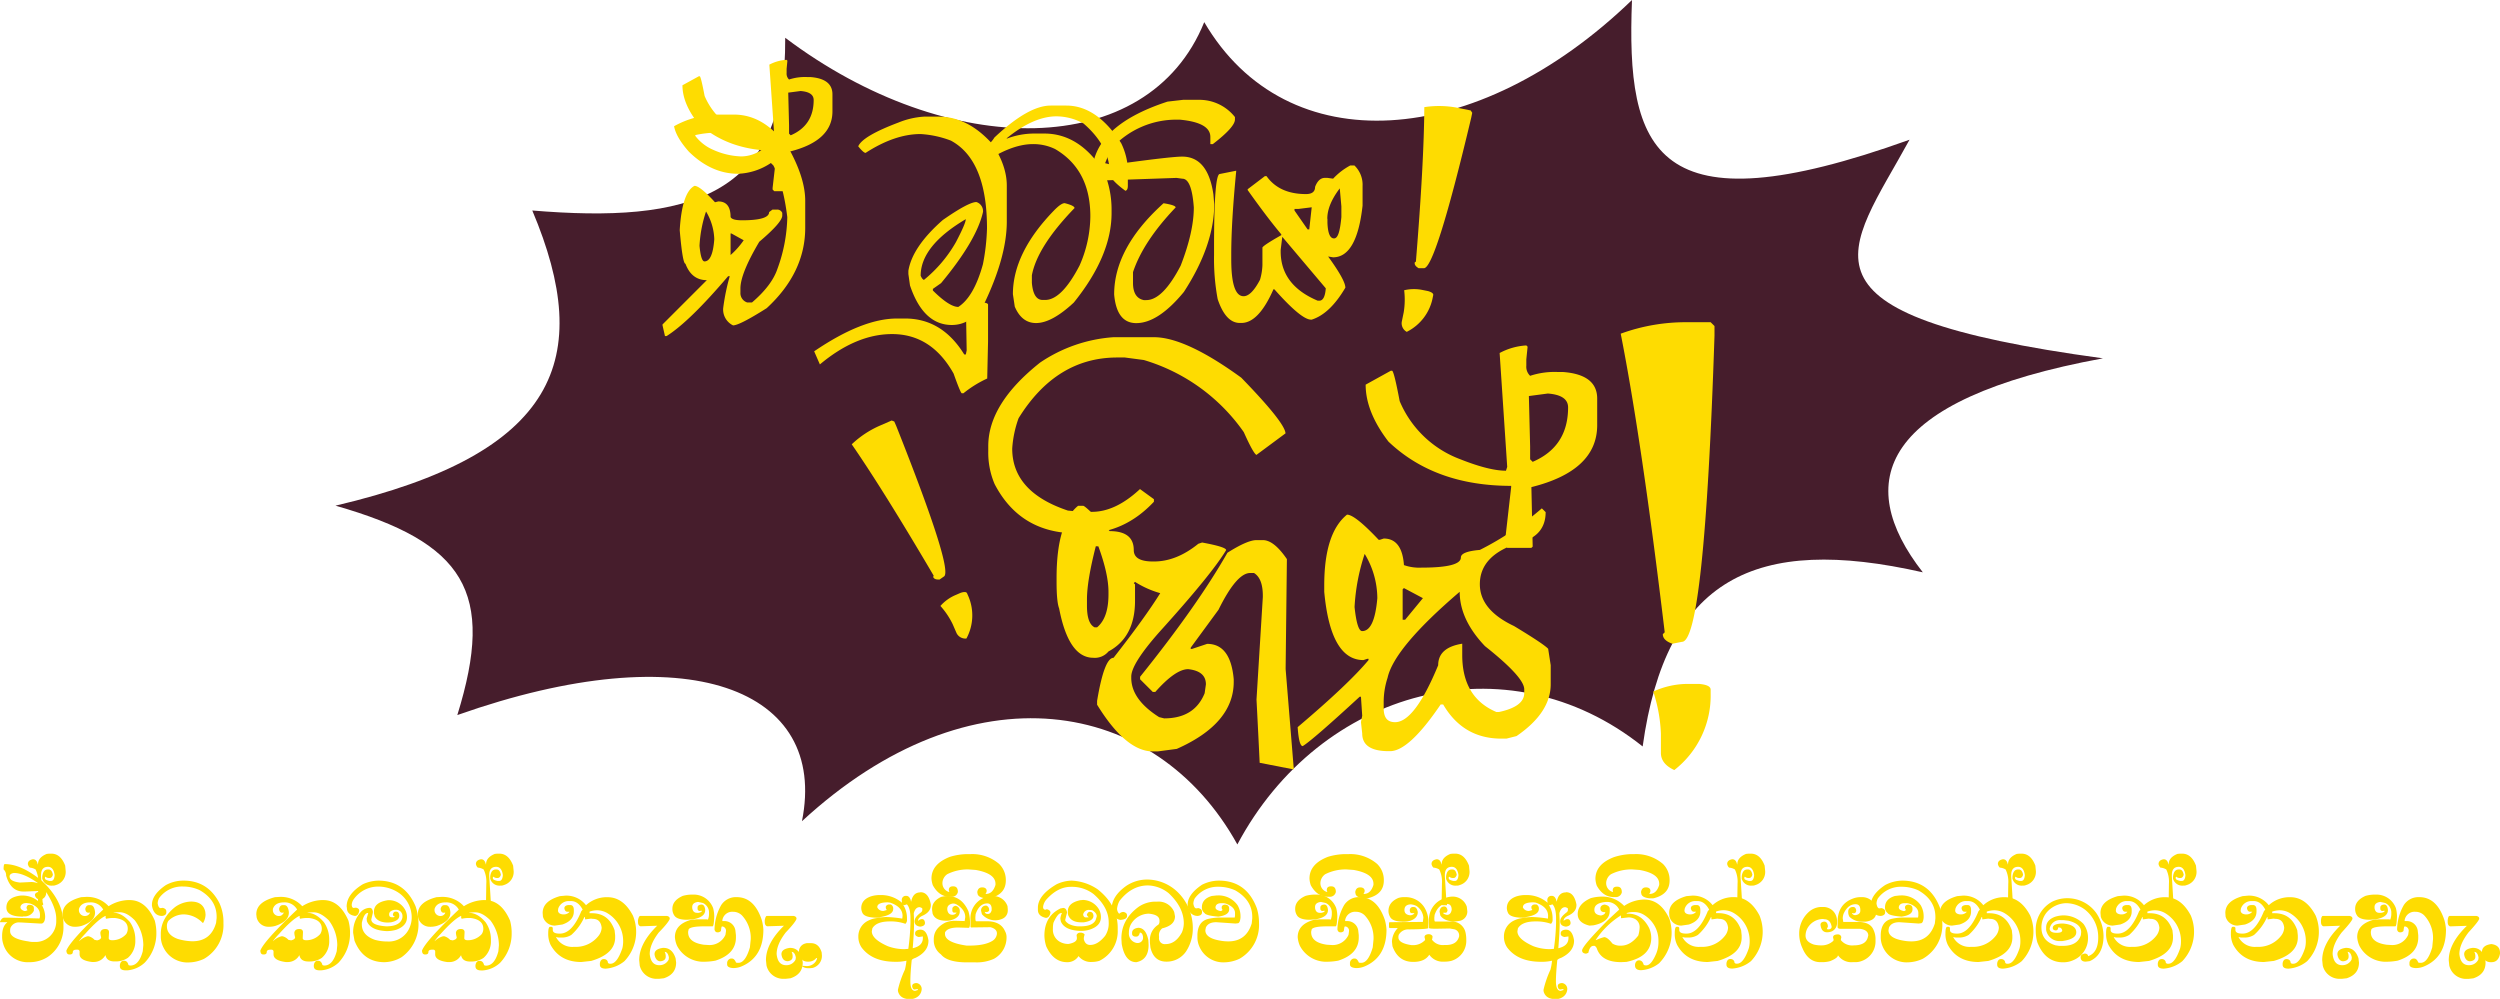 <svg id="Layer_1" data-name="Layer 1" xmlns="http://www.w3.org/2000/svg" viewBox="0 0 696.02 278.09"><defs><style>.cls-1{fill:#fedc01;}.cls-2{fill:#461d2c;fill-rule:evenodd;}</style></defs><title>1920x1080 UI Landing Page</title><path class="cls-1" d="M1.34,240.57q4.56,0,10.24,4.6,6.09,5.61,6.08,12.1v.44a9.92,9.92,0,0,1-4.45,8.76,9.37,9.37,0,0,1-4.75,1.41h-.3a7.08,7.08,0,0,1-7.27-5.12,6.23,6.23,0,0,1-.3-2v-.15c0-1.81.47-3.07,1.41-3.79v-.07H0v-.15c.35-.74.74-1.11,1.19-1.11H2.67l8.31.22a1.85,1.85,0,0,0,.15-.82v-.22c0-1.43-.91-2.47-2.74-3.12l-1-.14q-1.45,0-1.71,1.11,0,.76,1.11,1.11h.3l.59-.22a1.5,1.5,0,0,1-.29-.67v-.07c.1-.5.34-.74.74-.74h.3c.69.08,1,.38,1,.89v.74a2.83,2.83,0,0,1-2.82,1.56l-.3.07q-4.53,0-4.53-2.52,0-2.86,4-3.34H6a6.79,6.79,0,0,1,5.57,2.52,6.76,6.76,0,0,1,1,3.27c0,1.12-.3,1.79-.89,2h-.6l-5.27-.3H5.57a2.54,2.54,0,0,0-2.68,1.56l-.07.45v.44q0,2.1,5.05,2.82a5.93,5.93,0,0,0,1.7.15,5.73,5.73,0,0,0,6.09-5.71v-.75c0-2-.91-4.42-2.75-7.34h-.07a1.83,1.83,0,0,1-1.63,2,1.49,1.49,0,0,1-1.49-1.26c0-.37.28-.64.82-.82l.67.23.07-.08v-.15c0-.12-.2-.22-.59-.29h-.15L7,248.21H6.53q-3.55,0-4.82-4.45A2.26,2.26,0,0,0,1,242.05C1,241.06,1.09,240.57,1.34,240.57ZM2.67,244c0,.93,1,1.5,2.9,1.71l3.11-.15a5.08,5.08,0,0,1,1.71.3h.07v-.07c-2.6-1.83-4.81-2.75-6.6-2.75C3.07,243.17,2.67,243.49,2.67,244Z"/><path class="cls-1" d="M13.69,237.66h.6q2.59,0,3.86,3.34l.14,1.56a3.78,3.78,0,0,1-2.74,3.85,1.85,1.85,0,0,1-.82.15h-.15a2.65,2.65,0,0,1-2.82-1.93V244c.17-1.29.69-1.93,1.56-1.93h.22c.62,0,1,.49,1.19,1.48-.18.6-.48.89-.89.89h-.3a1.44,1.44,0,0,1-.89-.37l-.14.15v.37c0,.25.42.47,1.26.67h.44c.58,0,.93-.54,1-1.63-.21-1.53-.83-2.3-1.85-2.3-1.29,0-1.93.77-1.93,2.3V244l.44,7.27q.15,0,.15.75H10.8c-.15,0-.22-.52-.22-1.56l.07-4.46a7.88,7.88,0,0,0-.74-3.93,3.7,3.7,0,0,0-1.63-.52,1.76,1.76,0,0,1-.52-1c0-.72.47-1.16,1.41-1.33.7,0,1.15.47,1.33,1.41h.08c0-1.28.81-2.24,2.45-2.9Z"/><path class="cls-1" d="M24,249.7h.23a8,8,0,0,1,6,2.6,10.86,10.86,0,0,1,5.34-1.71h.52q4.53,0,7,5.71a13.45,13.45,0,0,1,.44,3.12v.3A11.76,11.76,0,0,1,40.3,268a8,8,0,0,1-4.82,2.15H35c-1.09,0-1.63-.39-1.63-1.18v-.23q.16-1.26,1.11-1.26h.08c.57,0,1,.37,1.18,1.11,0,.1.18.18.52.23,1.62,0,2.79-1.34,3.49-4l.15-1.71a11.52,11.52,0,0,0-2.38-6.9c-1.48-1.48-2.86-2.23-4.15-2.23h-.6l-1.11.08v.07c1.54,0,3,.87,4.53,2.6a8.47,8.47,0,0,1,1.48,4.68v.44a6.1,6.1,0,0,1-2.07,4.82,6,6,0,0,1-3.42,1h-.3c-1.45,0-2.3-.59-2.52-1.78a3.64,3.64,0,0,1-3.12,1.93h-.66c-2.28-.29-3.42-1-3.42-2.15V265a.53.53,0,0,0-.59-.6h-.3c-.64,0-1,.23-1,.67s-.3.67-.89.67-.82-.32-.9-1v-.08q1-2.67,10.25-11.43a3.92,3.92,0,0,0-3.64-2c-1.69,0-2.73.62-3.12,1.85v.45A1.65,1.65,0,0,0,23.9,255a1.37,1.37,0,0,0,1.11-.81v-.15l-.37.07c-.52,0-.82-.32-.89-1V253c.16-.64.48-1,1-1h.45c.69,0,1.11.65,1.26,1.93v.15q0,2.45-3.78,3.71a6.79,6.79,0,0,1-1.64.23h-.22a3.32,3.32,0,0,1-3.34-2.68l-.07-.74v-.07q0-3.4,5.19-4.75ZM22,262h.08a5.11,5.11,0,0,1,2.3-1.34h.29a3.4,3.4,0,0,1,1.64,1l.74.15c.74-.18,1.11-.47,1.11-.89a4.51,4.51,0,0,1-.22-1.27c.11-.64.56-1,1.34-1h.07c.64,0,1,.3,1,.89l-.08,1.63c0,.4.32.6,1,.6a5.17,5.17,0,0,0,3.86-1.71,2.73,2.73,0,0,0,.44-1.49c0-1.7-1.21-2.72-3.64-3h-.52a9.35,9.35,0,0,0-1.85.22l-.15-.22V255h-.07c-1.3.6-3.18,2.25-5.64,5A16.73,16.73,0,0,0,22,262Z"/><path class="cls-1" d="M51.08,245.17q6.78,0,10,6.24A12.67,12.67,0,0,1,62.21,257v.08a10.85,10.85,0,0,1-5.41,9.87,10.5,10.5,0,0,1-4.16,1,7.42,7.42,0,0,1-7.12-4.15,6.77,6.77,0,0,1-.75-3.12v-.67q0-4.32,4-7.5A8,8,0,0,1,53.16,251c2.29,0,3.62,1,4,2.9l.07.74a4.76,4.76,0,0,1-.67,2.3h-.14a7.47,7.47,0,0,0-5.2-2.37h-.07a6.07,6.07,0,0,0-4.31,1.85,2.83,2.83,0,0,0-.37,1.12v.37c0,1.59,1,2.76,3,3.49a15.58,15.58,0,0,0,4.08.66c3.44,0,5.64-1.7,6.61-5.12l.15-1.33v-.37q0-4.72-4.75-7.43a11.18,11.18,0,0,0-4.61-1,7.91,7.91,0,0,0-6.68,3.27,3.6,3.6,0,0,0-.37,1.41c.15.89.42,1.34.82,1.34l.59-.08c.69.19,1,.51,1,1V254c0,.56-.39.91-1.19,1-1.58,0-2.52-1-2.82-2.89v-.22c0-1.86,1.27-3.67,3.79-5.42A10,10,0,0,1,51.08,245.17Z"/><path class="cls-1" d="M77.93,249.7h.22a8,8,0,0,1,6,2.6,10.9,10.9,0,0,1,5.35-1.71H90q4.53,0,7,5.71a13,13,0,0,1,.45,3.12v.3A11.76,11.76,0,0,1,94.26,268a8,8,0,0,1-4.83,2.15H89c-1.09,0-1.63-.39-1.63-1.18v-.23q.17-1.26,1.11-1.26h.07c.57,0,1,.37,1.19,1.11,0,.1.17.18.52.23q2.43,0,3.49-4l.15-1.71a11.52,11.52,0,0,0-2.38-6.9C90,254.75,88.64,254,87.36,254h-.6l-1.11.08v.07q2.3,0,4.53,2.6a8.47,8.47,0,0,1,1.48,4.68v.44a6.07,6.07,0,0,1-2.08,4.82,6,6,0,0,1-3.41,1h-.3c-1.46,0-2.3-.59-2.52-1.78a3.64,3.64,0,0,1-3.12,1.93h-.67c-2.27-.29-3.41-1-3.41-2.15V265a.53.53,0,0,0-.6-.6h-.29c-.64,0-1,.23-1,.67s-.29.67-.89.67-.81-.32-.89-1v-.08q1-2.67,10.24-11.43a3.92,3.92,0,0,0-3.63-2c-1.7,0-2.74.62-3.12,1.85v.45A1.65,1.65,0,0,0,77.86,255q.6,0,1.11-.81v-.15l-.37.07c-.52,0-.82-.32-.89-1V253c.16-.64.48-1,1-1h.45c.69,0,1.11.65,1.26,1.93v.15q0,2.45-3.79,3.71a6.65,6.65,0,0,1-1.63.23h-.22a3.32,3.32,0,0,1-3.34-2.68l-.08-.74v-.07c0-2.27,1.74-3.85,5.2-4.75ZM76,262h.07a5.12,5.12,0,0,1,2.31-1.34h.29a3.34,3.34,0,0,1,1.63,1l.75.15c.74-.18,1.11-.47,1.11-.89a4.51,4.51,0,0,1-.22-1.27c.11-.64.55-1,1.33-1h.08c.64,0,1,.3,1,.89l-.07,1.63q0,.6,1,.6a5.16,5.16,0,0,0,3.86-1.71,2.66,2.66,0,0,0,.45-1.49c0-1.7-1.21-2.72-3.64-3h-.52a9.26,9.26,0,0,0-1.85.22l-.15-.22V255h-.08c-1.3.6-3.18,2.25-5.64,5A16.55,16.55,0,0,0,76,262Z"/><path class="cls-1" d="M105.3,245.17q7.35,0,10.39,7.13a14.92,14.92,0,0,1,.82,4.6,11.25,11.25,0,0,1-4.68,9.57,9.7,9.7,0,0,1-4.82,1.41q-5.94,0-8.32-6l-.37-2.15a8.34,8.34,0,0,1,2.38-6.09,3.57,3.57,0,0,1,2.22-.89c.46,0,.76.32.89,1v.37l-.44,1.85c0,1.09,1.38,1.74,4.16,1.93,2.1,0,3.48-.52,4.15-1.56a2.33,2.33,0,0,0,.37-1V255a1.74,1.74,0,0,0-1.85-1.71h-.3c-1,.18-1.56.59-1.56,1.26s.36.82.82.82h.3c.25,0,.4-.07.44-.22-.28,0-.46-.18-.52-.52.1-.55.35-.82.74-.82h.15c.53,0,.83.35.89,1V255c0,.86-.77,1.46-2.3,1.78l-.82.07c-1.85,0-3.09-.56-3.71-1.7l-.22-.82v-.52c0-1.74,1.31-2.81,3.93-3.19h.38a5.14,5.14,0,0,1,4.37,2.67,4.23,4.23,0,0,1,.52,2.08q0,2.4-3,3.49a9.72,9.72,0,0,1-2.67.37c-3-.14-4.82-1.05-5.49-2.75l-.08-.74.45-1.56h-.08c-.73,0-1.29.92-1.7,2.75v.44c0,2,1.23,3.47,3.71,4.31a13,13,0,0,0,3.41.44,6.27,6.27,0,0,0,6.31-4.23,6.73,6.73,0,0,0,.45-2.52,8.32,8.32,0,0,0-3.34-6.61,10.26,10.26,0,0,0-5.94-1.93,8.33,8.33,0,0,0-6.83,3.49,3,3,0,0,0-.59,1.64c.07.54.24.81.52.81l.66-.07c.6.13.9.41.9.81v.15c-.18.89-.58,1.34-1.19,1.34-1.49-.24-2.23-1-2.23-2.23l-.07-.37c0-2.31,1.5-4.39,4.52-6.23A11,11,0,0,1,105.3,245.17Z"/><path class="cls-1" d="M122.93,249.7h.22a8,8,0,0,1,6,2.6,10.89,10.89,0,0,1,5.34-1.71H135q4.53,0,7,5.71a13,13,0,0,1,.45,3.12v.3a11.77,11.77,0,0,1-3.2,8.31,7.94,7.94,0,0,1-4.82,2.15H134c-1.09,0-1.63-.39-1.63-1.18v-.23q.17-1.26,1.11-1.26h.08c.57,0,1,.37,1.19,1.11,0,.1.17.18.52.23q2.43,0,3.48-4l.15-1.71a11.57,11.57,0,0,0-2.37-6.9c-1.49-1.48-2.87-2.23-4.16-2.23h-.59l-1.12.08v.07q2.31,0,4.53,2.6a8.48,8.48,0,0,1,1.49,4.68v.44a6.11,6.11,0,0,1-2.08,4.82,6,6,0,0,1-3.42,1h-.29c-1.46,0-2.3-.59-2.53-1.78a3.64,3.64,0,0,1-3.11,1.93h-.67c-2.28-.29-3.42-1-3.42-2.15V265a.52.52,0,0,0-.59-.6h-.3c-.64,0-1,.23-1,.67s-.3.67-.89.67-.82-.32-.89-1v-.08q1-2.67,10.24-11.43a3.92,3.92,0,0,0-3.64-2c-1.69,0-2.73.62-3.11,1.85v.45a1.65,1.65,0,0,0,1.85,1.48,1.37,1.37,0,0,0,1.11-.81v-.15l-.37.07c-.52,0-.81-.32-.89-1V253c.16-.64.49-1,1-1h.44c.69,0,1.12.65,1.27,1.93v.15c0,1.63-1.27,2.87-3.79,3.71a6.72,6.72,0,0,1-1.63.23h-.23a3.32,3.32,0,0,1-3.34-2.68l-.07-.74v-.07q0-3.4,5.2-4.75ZM121,262h.07a5.11,5.11,0,0,1,2.3-1.34h.3a3.43,3.43,0,0,1,1.63,1l.74.15c.75-.18,1.12-.47,1.12-.89a4.57,4.57,0,0,1-.23-1.27c.11-.64.56-1,1.34-1h.07c.65,0,1,.3,1,.89l-.08,1.63c0,.4.32.6,1,.6a5.17,5.17,0,0,0,3.86-1.71,2.65,2.65,0,0,0,.44-1.49c0-1.7-1.21-2.72-3.63-3h-.52a9.36,9.36,0,0,0-1.86.22l-.15-.22V255h-.07c-1.3.6-3.18,2.25-5.64,5A15.64,15.64,0,0,0,121,262Z"/><path class="cls-1" d="M138.44,237.66H139q2.59,0,3.86,3.34l.15,1.56a3.79,3.79,0,0,1-2.75,3.85,1.83,1.83,0,0,1-.81.15h-.15a2.65,2.65,0,0,1-2.82-1.93V244c.16-1.29.68-1.93,1.56-1.93h.22c.62,0,1,.49,1.19,1.48-.19.6-.49.89-.89.89h-.3a1.42,1.42,0,0,1-.89-.37l-.15.15v.37c0,.25.42.47,1.26.67H139c.58,0,.92-.54,1-1.63-.21-1.53-.83-2.3-1.86-2.3-1.29,0-1.93.77-1.93,2.3V244l.45,7.27c.09,0,.14.25.14.75h-1.26c-.15,0-.22-.52-.22-1.56l.07-4.46a7.77,7.77,0,0,0-.74-3.93,3.65,3.65,0,0,0-1.63-.52,1.76,1.76,0,0,1-.52-1c0-.72.47-1.16,1.41-1.33.71,0,1.15.47,1.34,1.41h.07c0-1.28.82-2.24,2.45-2.9Z"/><path class="cls-1" d="M157.44,249.35a6.9,6.9,0,0,1,5.71,2.67,8.59,8.59,0,0,1,5.42-2.23h.59q4.36,0,7.05,5.12a11.82,11.82,0,0,1-2.37,12.69,9.22,9.22,0,0,1-5.2,2.08c-1.09,0-1.63-.37-1.63-1.11v-.37c.12-.79.5-1.19,1.12-1.19s1.11.43,1.11,1a.6.6,0,0,0,.52.3H170q1.8,0,3.27-4.31a8.24,8.24,0,0,0,.22-1.78v-.15a9,9,0,0,0-4.08-7.64,5.72,5.72,0,0,0-3.19-1,6.53,6.53,0,0,0-2.08.37v.45h.67q4.65,0,6.3,4.75l.15,1.41V261q0,4.58-6.68,6.53l-2.74.3q-5.92,0-8.54-4.75a7.06,7.06,0,0,1-.67-3.19c0-1.24.18-1.86.52-1.86h.23a.5.5,0,0,1,.52.3v.59c0,.64.61,1,1.85,1h.15q3.41,0,5.94-6.24l.37-.44c-.84-1.59-1.93-2.38-3.27-2.38h-.52a3.09,3.09,0,0,0-3,2.08l-.07.52q0,.93,1.26,1.11h.29a2,2,0,0,0,1.64-.67v-.07h-.6c-.41,0-.68-.3-.81-.89v-.08c0-.5.37-.8,1.11-.89h.52q1,0,1,1.41v.38q0,2.55-3.19,3.63l-2.08.3a3.38,3.38,0,0,1-3.34-2.52l-.07-1q0-3.31,4.82-4.68Zm5.27,5.93a14.79,14.79,0,0,1-3.64,5,4.84,4.84,0,0,1-2.37.74H156a3.07,3.07,0,0,1-1.18-.15v.07a5.07,5.07,0,0,0,4.82,2.68h.82a8,8,0,0,0,6.16-3.05,3.93,3.93,0,0,0,.89-2.3c-.2-1.63-1-2.45-2.45-2.45l-.52-.07-1.63.22-.08-.67Z"/><path class="cls-1" d="M178.22,255h7.42c.54.1.82.35.82.75s-1,1.79-3.05,3.86q-2.52,3.31-2.52,6c.21,2.08,1.1,3.11,2.67,3.11a2.84,2.84,0,0,0,2.6-1.55l.07-.6c-.18-1-.58-1.56-1.18-1.56a2.52,2.52,0,0,1,.29,1.19v.15c0,.7-.44,1.13-1.33,1.26s-1.63-.64-1.78-1.93c0-1,.76-1.56,2.3-1.78h.22q2.4,0,3.34,2.89l.15,1.19q0,3.25-3.42,4.38l-1.33.15H183a4.8,4.8,0,0,1-4.9-3.71l-.14-1.49c0-3.12,1.68-6.32,5-9.57h-.15l-4.52.15c-.45-.15-.67-.57-.67-1.26v-.45C177.77,255.42,178,255,178.22,255Z"/><path class="cls-1" d="M192.25,249.07h.52a5.76,5.76,0,0,1,5.78,3.78,9.27,9.27,0,0,1,.3,2.16v.14c-.06,1.76-.21,2.68-.44,2.75h-2.3c-2.54,0-4,.27-4.38.82l-.15.66v.15q0,2.87,4.38,3.49l1.26.08a4.83,4.83,0,0,0,4.75-2.83l.15-1a1.2,1.2,0,0,0-1-1.34H201c-.11,0-.21.42-.29,1.27a1.3,1.3,0,0,1-.75.37h-.22q-.62,0-.81-.75a14.06,14.06,0,0,1,1.85-6.82,4.86,4.86,0,0,1,3.86-2.23h.45q4.89,0,7,6.38a12.77,12.77,0,0,1,.44,2.67q0,7.56-5.94,10.17a5.74,5.74,0,0,1-2.15.52H204c-1-.08-1.56-.41-1.56-1v-.3a1.29,1.29,0,0,1,1-1.34h.37c.43,0,.8.38,1.11,1.12l.37.07h.3q1.93,0,3.19-4.3l.23-2.23a9.24,9.24,0,0,0-2.45-6.68,3.46,3.46,0,0,0-2.38-1h-.07a2.77,2.77,0,0,0-3,2.37v.22h.37a3.08,3.08,0,0,1,3.26,2.6l.15,1.34V261q0,4.62-5.71,6.45a17,17,0,0,1-2.9.3,8.25,8.25,0,0,1-7.79-4.45,7.35,7.35,0,0,1-.59-2.38q0-3.57,4.45-4.82l1.56-.15h2.82l.37.07a4.39,4.39,0,0,0,.3-1.55V254a2.93,2.93,0,0,0-1.71-2.6l-1.34-.3c-1.09.14-1.63.61-1.63,1.41v.3c.14.89.58,1.33,1.34,1.33h.44c.55-.12.84-.27.89-.44v-.15l-.66.08a.63.63,0,0,1-.52-.67v-.3c0-.48.34-.75,1-.82s1,.47,1.12,1.41v.15c0,1.29-1.12,2.13-3.34,2.53l-1.71.14c-1.69,0-2.83-.34-3.41-1a3.21,3.21,0,0,1-.67-2.08q0-2.28,2.89-3.57A9.76,9.76,0,0,1,192.25,249.07Z"/><path class="cls-1" d="M213.51,255h7.42c.54.1.82.35.82.75s-1,1.79-3,3.86q-2.53,3.31-2.53,6c.21,2.08,1.1,3.11,2.67,3.11a2.84,2.84,0,0,0,2.6-1.55l.08-.6c-.19-1-.59-1.56-1.19-1.56a2.41,2.41,0,0,1,.29,1.19v.15c0,.7-.44,1.13-1.33,1.26-1,0-1.63-.64-1.78-1.93,0-1,.76-1.56,2.3-1.78H220q2.4,0,3.34,2.89l.15,1.19q0,3.25-3.41,4.38l-1.34.15h-.45a4.78,4.78,0,0,1-4.89-3.71l-.15-1.49c0-3.12,1.68-6.32,5-9.57h-.14l-4.53.15c-.45-.15-.67-.57-.67-1.26v-.45C213.06,255.42,213.24,255,213.51,255Z"/><path class="cls-1" d="M225.09,262.58h.67c1.48,0,2.49.86,3,2.59l.07.89a3.47,3.47,0,0,1-2.59,3.42l-.67.07H225a2.75,2.75,0,0,1-1.78-.59l.08-.08h.07l1.11.08a2.94,2.94,0,0,0,3-2.08v-.07l-.08-.08h-.15a2.66,2.66,0,0,1-2.07,1h-.3c-1.42,0-2.24-.86-2.45-2.6v-.07a2.33,2.33,0,0,1,1.78-2.38A2,2,0,0,1,225.09,262.58Z"/><path class="cls-1" d="M256.26,248.4q2.25,0,2.89,3.41V252c0,1.31-.81,2.3-2.44,3-.75.38-1.12.82-1.12,1.33h.08a1.72,1.72,0,0,1,.89-.44h.15q.68,0,.81,1v.08c0,.54-.39.86-1.19,1h-.22c-1-.15-1.48-.64-1.48-1.48s.61-1.6,1.85-2.53a.9.9,0,0,0,.3-.59V253c0-.16-.25-.31-.74-.44-.8,0-1.34.57-1.64,1.7l.08,2.16v.52c0,1.73-.13,4.08-.37,7.05q2.82-.63,2.82-2.82v-.45h-.08l-1,.15h-.07c-.69-.17-1-.47-1-.89v-.15c0-.54.42-.89,1.26-1h.23q1.76,0,2.22,3v.07q0,3-3.56,4.75-1.11.39-1.11.75-.37,3.66-.37,5.78c0,1.79.44,2.68,1.33,2.68l.74-.23v-.29l-.89.15c-.33,0-.55-.28-.67-.82v-.15c0-.46.33-.73,1-.82h.3a1.66,1.66,0,0,1,1.33,1.86,2.77,2.77,0,0,1-1.33,2.08,3.47,3.47,0,0,1-1.93.52c-1.66,0-2.73-.6-3.19-1.78a1.85,1.85,0,0,1-.15-.82,27.81,27.81,0,0,1,1.93-5.57,15.88,15.88,0,0,0,.44-2.52,12.58,12.58,0,0,1-3,.3h-.08q-6.44,0-9.42-4a5.31,5.31,0,0,1-.89-3,4.84,4.84,0,0,1,2.74-4.45,7.07,7.07,0,0,1,2.68-.75v-.07c-2.5,0-3.94-.47-4.31-1.41a3.19,3.19,0,0,1-.3-1.26c0-1.55.9-2.64,2.68-3.27a8.24,8.24,0,0,1,2.37-.37h.3a8.89,8.89,0,0,1,6,2.15l-.07-.52v-.22a1.12,1.12,0,0,1,1-1.19h.22c.61,0,1,.4,1.27,1.19l.07.37h.07c.34-1.68,1.18-2.52,2.53-2.52ZM251.81,252h-.15l-.08-.07h-.07V252a7,7,0,0,1,1,3.64v.3a1.48,1.48,0,0,1-.44,1.26,12.11,12.11,0,0,0-4.23-.67h-.08q-3.78,0-4.89,1.93l-.15.82q0,2.19,4.45,4.15a13.16,13.16,0,0,0,4.6.82l1.12-.08v-.07a62.83,62.83,0,0,0,.59-7.12v-1.27c0-2-.35-3.27-1-3.93Zm-7.57.6a1.72,1.72,0,0,0,1.78,1l.81-.23v-.15a.87.87,0,0,1-.22-.52v-.29a1,1,0,0,1,.82-.6H248a1.24,1.24,0,0,1,.67,1.27q0,1.75-4,2.3h-.3v.07h.15l2.08-.15a32.5,32.5,0,0,1,4.6.45l.08-.74c0-1.7-1.17-2.94-3.49-3.72l-.59-.07C245.22,251.22,244.24,251.67,244.24,252.56Z"/><path class="cls-1" d="M263.83,249.48q3.92,0,5.79,4.23a11.49,11.49,0,0,1,.44,3.11c0,1-.12,1.49-.37,1.49h-.07l-2.82-.08c-2.07,0-3.3.47-3.71,1.41V260q0,2.39,6,3.26h.82q4.41,0,6.53-1.41a2.61,2.61,0,0,0,1.11-1.85v-.15c0-.81-.59-1.38-1.78-1.71l-5.42.07-.15-.14v-2a6.16,6.16,0,0,1,4-6.23,6.31,6.31,0,0,1,2.08-.37h.22a4.15,4.15,0,0,1,4,2.82l.07.81v.23a2.49,2.49,0,0,1-1.63,2.52,4.86,4.86,0,0,1-5.57-1.34l-.22-.89a1.31,1.31,0,0,1,1.49-1.48,1.2,1.2,0,0,1,.74,1.11v.22a.78.78,0,0,1-.67.45h-.37l-.08-.08h-.07V254a.77.77,0,0,0,.67.45h.22c.48,0,.8-.35,1-1v-.67c-.09-.84-.49-1.26-1.19-1.26q-2.25,0-3.27,3l-.07.82v.14c0,.65.07,1,.22,1h2.9q3.94,0,5.12,2.74a3.43,3.43,0,0,1,.44,1.56v.15a6.76,6.76,0,0,1-3.49,6,11.49,11.49,0,0,1-5.12,1h-2.37c-3.68,0-6.1-.74-7.28-2.22a4.83,4.83,0,0,1-2-3.72v-.51c0-2,1.06-3.49,3.19-4.61a7.37,7.37,0,0,1,2.67-.52l2.75.08v-.08l.15-1c0-1.42-.82-2.6-2.45-3.57a1.81,1.81,0,0,0-1-.22h-.07c-1,.2-1.48.69-1.48,1.48v.23q.21,1.41,1.41,1.41a1.33,1.33,0,0,0,1.18-.6h-.81a.61.61,0,0,1-.37-.59V253c0-.37.27-.64.81-.82a1.4,1.4,0,0,1,1.26,1.56c0,1.07-.66,1.83-2,2.3a4.49,4.49,0,0,1-1.78.3c-2.07,0-3.33-.67-3.79-2l-.14-1v-.3c0-1.42.84-2.53,2.52-3.34A7.44,7.44,0,0,1,263.83,249.48Z"/><path class="cls-1" d="M269.41,237.79h.89a11.47,11.47,0,0,1,7.87,2.74,6.24,6.24,0,0,1,1.86,4.6q0,3.66-4,4.83a2.43,2.43,0,0,1-1,.15h-.51c-1.59-.16-2.38-.66-2.38-1.49l-.07-.22c.13-.89.58-1.34,1.33-1.34h.3c.69.1,1,.45,1,1a1.4,1.4,0,0,1-.3.75v.07h.08q1.9,0,2.67-2.52v-.3c0-1.92-1.83-3.2-5.5-3.86l-2.07-.15a12.74,12.74,0,0,0-5.87,1.34,3.11,3.11,0,0,0-1.33,2.37v.08a2.54,2.54,0,0,0,1.93,2.52l-.15-.45v-.14c0-.62.37-1,1.11-1h.15q1.26,0,1.26,1.56a1.68,1.68,0,0,1-1.85,1.33h-.37c-2,0-3.58-1.06-4.75-3.19a6.81,6.81,0,0,1-.38-1.86c0-2.73,1.74-4.76,5.2-6.08A17.2,17.2,0,0,1,269.41,237.79Z"/><path class="cls-1" d="M298.27,245.17a14,14,0,0,1,7.27,2.38q5.64,4.42,5.64,10.76v.59a9.14,9.14,0,0,1-5.12,8.61,7,7,0,0,1-2,.3,4.36,4.36,0,0,1-3.79-1.63,3.6,3.6,0,0,1-3.19,1.7q-3.75,0-5.79-4.38a10.58,10.58,0,0,1-.52-3q0-5.4,4.45-7.57l.75-.15q.9,0,1.11,1.26l-.52,2.08c0,.29.32.66,1,1.11a6.6,6.6,0,0,0,3.26.67q3.39,0,4.23-1.78l.3-1c0-.62-.42-1.19-1.26-1.7l-.75-.08a1.57,1.57,0,0,0-1.78,1.26v.08c.11.49.36.74.75.74h.44l.37-.07c-.35-.26-.52-.51-.52-.75.21-.49.48-.74.82-.74.58,0,.9.35,1,1V255c0,.92-.89,1.51-2.67,1.78H301q-2.85,0-3.63-2.07l-.08-.45v-.52q0-2.39,3.49-3.12l.74-.07a5.32,5.32,0,0,1,4.38,2.52,4.46,4.46,0,0,1,.6,2.3q0,2.49-3.27,3.49a7.58,7.58,0,0,1-2.08.3h-.59c-2.8-.15-4.53-1-5.2-2.6l-.15-.74a4.42,4.42,0,0,1,.45-1.63h-.15c-.68,0-1.42.91-2.23,2.74a8,8,0,0,0-.14,1.63,3.86,3.86,0,0,0,2.37,3.86,4.71,4.71,0,0,0,2,.38c1.53-.29,2.3-.81,2.3-1.56V261l-.08-.67a1,1,0,0,1,.89-.67h.45c.59.15.89.35.89.6a3.12,3.12,0,0,0-.22,1.11v.08c.24,1.08.84,1.63,1.78,1.63q2.11,0,4.15-2.53a6.29,6.29,0,0,0,1-3.78q0-4.22-4.23-7.87a9.93,9.93,0,0,0-5.71-2h-.6q-3.69,0-6.9,3.64a4,4,0,0,0-.82,1.85v.22a.65.65,0,0,0,.6.67l.44-.15c.7.2,1,.52,1,1q-.33,1.41-1.26,1.41c-1.48-.31-2.23-1.05-2.23-2.23v-.59c0-2.32,1.73-4.49,5.2-6.53A10.43,10.43,0,0,1,298.27,245.17Z"/><path class="cls-1" d="M319.33,244.87a12.29,12.29,0,0,1,8.83,3.79,14,14,0,0,1,3.93,9.72v.15a11.63,11.63,0,0,1-1.85,6.31,6.51,6.51,0,0,1-5.5,2.89q-3.53,0-4.45-3.93l-.15-1.34v-.74a5,5,0,0,1,2.38-4.3,1.31,1.31,0,0,0,.29-.82v-.3c0-1.11-1-1.75-3-1.93a5.83,5.83,0,0,0-5,3.05,4.75,4.75,0,0,0-.51,2.22,2.65,2.65,0,0,0,2.22,2.9h.22a1.49,1.49,0,0,0,1.49-1.26v-.45c-.11-.79-.41-1.19-.89-1.19-.16.75-.48,1.12-1,1.12H316c-.55-.1-.82-.37-.82-.82v-.22q0-1.19,1.71-1.41,2.13,0,2.82,3.41l.07,1.34q0,4.14-3.41,4.82c-2.13,0-3.49-1.7-4.08-5.12l-.08-1.41v-.07q0-5.31,4.83-8.84a8.39,8.39,0,0,1,4.3-1.41h.82a4.66,4.66,0,0,1,4.75,2.9l.22,1.19c0,1.65-1.19,2.77-3.56,3.34a2.43,2.43,0,0,0-.89,2.22v.37a1.61,1.61,0,0,0,1.85,1.79c1.85,0,3.35-1.09,4.53-3.27a6.89,6.89,0,0,0,.52-2.52q0-4.45-4.23-8.39a9.63,9.63,0,0,0-5.72-2.15q-4.59,0-7.94,4.3A5.66,5.66,0,0,0,311,253a2,2,0,0,0,.6,1.41,1.65,1.65,0,0,1,1.18-.52c.7.16,1,.48,1,1V255c0,.67-.61,1-1.85,1.11a2.9,2.9,0,0,1-2.45-3q0-3.61,4.16-6.53A10.48,10.48,0,0,1,319.33,244.87Z"/><path class="cls-1" d="M339.31,245.17q7.74,0,10.61,7.72a13.79,13.79,0,0,1,.6,4.08v.08a10.82,10.82,0,0,1-5.42,9.87,10.41,10.41,0,0,1-4.08,1,7.25,7.25,0,0,1-7.13-4.45,6.28,6.28,0,0,1-.52-2.45v-.52q0-3.93,3.05-4.68a16,16,0,0,1,3.86-.37h3.48l.08-.52v-.74c0-1.05-.77-1.89-2.3-2.52a2.84,2.84,0,0,0-1.19-.22h-.3c-.95,0-1.5.34-1.63,1s.45,1,1.34,1.19a.66.66,0,0,0,.59-.29v-.08a.83.83,0,0,1-.22-.52v-.15c0-.39.27-.64.81-.74.84,0,1.27.37,1.27,1.11v.23c0,1.05-1,1.72-3,2-2.32-.2-3.61-.52-3.86-1a1.86,1.86,0,0,1-.74-1.56c0-1.57.91-2.64,2.75-3.19l1.33-.15h.23a6.44,6.44,0,0,1,5.64,2.74,6.1,6.1,0,0,1,.81,3v.37c-.09,1.09-.36,1.64-.81,1.64l-.6.07-5.34-.37c-1.49,0-2.45.49-2.9,1.48l-.14.75c0,1.46,1.35,2.42,4.08,2.89a12.1,12.1,0,0,0,2.3.22q5,0,6.53-5l.15-1.41v-.37q0-4.72-4.75-7.43a11.24,11.24,0,0,0-4.6-1,7.9,7.9,0,0,0-6.68,3.27,3.44,3.44,0,0,0-.37,1.41c.14.89.42,1.34.81,1.34l.6-.08c.69.19,1,.51,1,1V254c0,.56-.39.91-1.18,1a2.68,2.68,0,0,1-2.67-2.08,1.8,1.8,0,0,1-.15-.81v-.22q0-2.88,4-5.57A10.54,10.54,0,0,1,339.31,245.17Z"/><path class="cls-1" d="M365.71,249.07h.52a5.76,5.76,0,0,1,5.79,3.78,9.27,9.27,0,0,1,.3,2.16v.14c-.06,1.76-.21,2.68-.45,2.75h-2.3c-2.53,0-4,.27-4.38.82l-.15.66v.15q0,2.87,4.38,3.49l1.27.08a4.83,4.83,0,0,0,4.75-2.83l.14-1a1.2,1.2,0,0,0-1-1.34h-.15c-.11,0-.21.42-.3,1.27a1.25,1.25,0,0,1-.74.37h-.22c-.41,0-.68-.25-.82-.75a14.07,14.07,0,0,1,1.86-6.82,4.84,4.84,0,0,1,3.86-2.23h.44q4.9,0,7.05,6.38a12.29,12.29,0,0,1,.45,2.67q0,7.56-5.94,10.17a5.78,5.78,0,0,1-2.15.52h-.52c-1-.08-1.56-.41-1.56-1v-.3a1.29,1.29,0,0,1,1-1.34h.37c.43,0,.8.38,1.11,1.12l.37.07h.3q1.94,0,3.19-4.3l.22-2.23a9.2,9.2,0,0,0-2.45-6.68,3.42,3.42,0,0,0-2.37-1h-.08a2.79,2.79,0,0,0-3,2.37v.22h.38a3.08,3.08,0,0,1,3.26,2.6l.15,1.34V261q0,4.62-5.71,6.45a17,17,0,0,1-2.9.3,8.25,8.25,0,0,1-7.79-4.45,7.43,7.43,0,0,1-.6-2.38q0-3.57,4.46-4.82l1.56-.15h2.82l.37.07a4.37,4.37,0,0,0,.29-1.55V254a2.92,2.92,0,0,0-1.7-2.6l-1.34-.3c-1.09.14-1.63.61-1.63,1.41v.3c.13.89.58,1.33,1.33,1.33h.45c.54-.12.84-.27.89-.44v-.15l-.67.08a.63.63,0,0,1-.52-.67v-.3c0-.48.35-.75,1-.82s1,.47,1.11,1.41v.15c0,1.29-1.11,2.13-3.33,2.53l-1.71.14c-1.7,0-2.83-.34-3.42-1a3.26,3.26,0,0,1-.66-2.08q0-2.28,2.89-3.57A9.68,9.68,0,0,1,365.71,249.07Z"/><path class="cls-1" d="M374.66,237.79h.89a11.44,11.44,0,0,1,7.86,2.74,6.24,6.24,0,0,1,1.86,4.6q0,3.66-4,4.83a2.4,2.4,0,0,1-1,.15h-.52c-1.58-.16-2.38-.66-2.38-1.49l-.07-.22c.13-.89.58-1.34,1.33-1.34h.3c.69.1,1,.45,1,1a1.4,1.4,0,0,1-.3.75v.07h.08q1.91,0,2.67-2.52v-.3c0-1.92-1.83-3.2-5.49-3.86l-2.08-.15a12.67,12.67,0,0,0-5.86,1.34,3.13,3.13,0,0,0-1.34,2.37v.08a2.54,2.54,0,0,0,1.93,2.52l-.15-.45v-.14c0-.62.37-1,1.11-1h.15q1.26,0,1.26,1.56a1.68,1.68,0,0,1-1.85,1.33h-.37c-2,0-3.58-1.06-4.75-3.19a6.71,6.71,0,0,1-.37-1.86q0-4.1,5.19-6.08A17.21,17.21,0,0,1,374.66,237.79Z"/><path class="cls-1" d="M404.29,249.62a4.13,4.13,0,0,1,4.08,2.82l.15,1.34a2.66,2.66,0,0,1-2.15,2.6l-1.12.15H405c-1.91,0-3.25-.55-4-1.64l-.22-1.11c.12-.94.56-1.41,1.33-1.41.45,0,.74.35.89,1a.94.94,0,0,1-.37.74h-.81v.08c0,.19.32.37,1,.52.73,0,1.17-.47,1.34-1.41,0-1.09-.45-1.64-1.34-1.64q-2.37,0-3.41,3.05l-.08.74v.29c0,.55.08.82.22.82H404a3.88,3.88,0,0,1,4,3,8.67,8.67,0,0,1,.22,1.86v.22a5.8,5.8,0,0,1-4.15,5.87,7.66,7.66,0,0,1-2,.22,4.59,4.59,0,0,1-4.15-1.93c-.82,1.33-2.3,2-4.46,2q-4.24,0-5.79-4.38l-.14-1.26a5.7,5.7,0,0,1,1.63-3.78h-2.23c-.15,0-.22-.2-.22-.45V256.9l.15-.15,8.09-.07h1.19l.14-1.19a4.39,4.39,0,0,0-1.93-3.27,4.11,4.11,0,0,0-1.63-.44q-1.71.1-1.71,1.56c0,.87.52,1.37,1.56,1.48a1.48,1.48,0,0,0,1.19-.52v-.07h-.67c-.39,0-.59-.28-.59-.82s.41-.89.81-.89h.3q.86,0,1.11,1.41c0,1.15-.74,2-2.22,2.45a5.6,5.6,0,0,1-1.56.22h-.15c-2.07,0-3.33-.44-3.78-1.33a3.38,3.38,0,0,1-.45-1.64c0-1.62.91-2.83,2.75-3.63a5.07,5.07,0,0,1,1.33-.23h.89a6.17,6.17,0,0,1,5,2.82,8,8,0,0,1,1.18,4.31l-.07,1.48c0,.21-1.81.34-5.42.37a3,3,0,0,0-2.82,1.56l-.07.37v.3c0,1.08,1.21,1.79,3.63,2.15h.23a4.5,4.5,0,0,0,3.56-1.41v-.22l-.15-.59c0-.46.32-.73,1-.82h.22a1.21,1.21,0,0,1,1,.52,2.4,2.4,0,0,1-.15,1,3.73,3.73,0,0,0,3.41,1.49h.45c2.09,0,3.32-.82,3.71-2.45v-.3a1.75,1.75,0,0,0-1.34-1.63l-1.26-.22-3.86.07c-1.29,0-1.93-.07-1.93-.22v-1.86a6.22,6.22,0,0,1,4.23-6.38A6.54,6.54,0,0,1,404.29,249.62Z"/><path class="cls-1" d="M404.53,237.66h.59c1.74,0,3,1.11,3.86,3.34l.15,1.56a3.78,3.78,0,0,1-2.75,3.85,1.77,1.77,0,0,1-.81.15h-.15a2.65,2.65,0,0,1-2.82-1.93V244c.16-1.29.68-1.93,1.56-1.93h.22c.62,0,1,.49,1.19,1.48-.19.6-.48.89-.89.89h-.3a1.44,1.44,0,0,1-.89-.37l-.15.15v.37c0,.25.42.47,1.26.67h.45c.58,0,.93-.54,1-1.63-.21-1.53-.83-2.3-1.86-2.3-1.28,0-1.93.77-1.93,2.3V244l.45,7.27q.15,0,.15.75h-1.27c-.14,0-.22-.52-.22-1.56l.08-4.46a7.75,7.75,0,0,0-.75-3.93,3.6,3.6,0,0,0-1.63-.52,1.82,1.82,0,0,1-.52-1c0-.72.47-1.16,1.41-1.33.71,0,1.15.47,1.34,1.41h.07c0-1.28.82-2.24,2.45-2.9Z"/><path class="cls-1" d="M436,248.4q2.25,0,2.89,3.41V252c0,1.31-.81,2.3-2.45,3-.74.38-1.11.82-1.11,1.33h.07a1.8,1.8,0,0,1,.89-.44h.15c.46,0,.73.32.82,1v.08c0,.54-.4.86-1.19,1h-.22c-1-.15-1.48-.64-1.48-1.48s.61-1.6,1.85-2.53a.9.9,0,0,0,.3-.59V253c0-.16-.25-.31-.74-.44-.8,0-1.34.57-1.64,1.7l.08,2.16v.52c0,1.73-.13,4.08-.37,7.05q2.82-.63,2.82-2.82v-.45h-.08l-1,.15h-.07c-.69-.17-1-.47-1-.89v-.15c0-.54.42-.89,1.26-1h.22c1.18,0,1.92,1,2.23,3v.07q0,3-3.56,4.75c-.74.26-1.12.51-1.12.75-.24,2.44-.37,4.37-.37,5.78,0,1.79.45,2.68,1.34,2.68l.74-.23v-.29l-.89.15c-.33,0-.56-.28-.67-.82v-.15c0-.46.33-.73,1-.82h.29a1.66,1.66,0,0,1,1.34,1.86,2.75,2.75,0,0,1-1.34,2.08,3.41,3.41,0,0,1-1.92.52c-1.66,0-2.73-.6-3.2-1.78a2,2,0,0,1-.14-.82,28.15,28.15,0,0,1,1.92-5.57,14.74,14.74,0,0,0,.45-2.52,12.58,12.58,0,0,1-3,.3h-.08q-6.44,0-9.42-4a5.23,5.23,0,0,1-.89-3,4.84,4.84,0,0,1,2.74-4.45,7.08,7.08,0,0,1,2.67-.75v-.07c-2.49,0-3.93-.47-4.3-1.41a3.19,3.19,0,0,1-.3-1.26q0-2.33,2.67-3.27a8.36,8.36,0,0,1,2.38-.37h.3a8.89,8.89,0,0,1,6,2.15l-.08-.52v-.22a1.13,1.13,0,0,1,1-1.19h.22c.61,0,1,.4,1.26,1.19l.08.37h.07c.34-1.68,1.18-2.52,2.53-2.52ZM431.54,252h-.14l-.08-.07h-.07V252a7,7,0,0,1,1,3.64v.3a1.51,1.51,0,0,1-.44,1.26,12.11,12.11,0,0,0-4.23-.67h-.08q-3.78,0-4.9,1.93l-.14.82q0,2.19,4.45,4.15a13.12,13.12,0,0,0,4.6.82l1.11-.08v-.07a61,61,0,0,0,.6-7.12v-1.27c0-2-.35-3.27-1-3.93Zm-7.57.6a1.74,1.74,0,0,0,1.79,1l.81-.23v-.15a.81.81,0,0,1-.22-.52v-.29a1,1,0,0,1,.82-.6h.59a1.24,1.24,0,0,1,.67,1.27q0,1.75-4,2.3h-.3v.07h.15l2.08-.15a32.63,32.63,0,0,1,4.6.45L431,255c0-1.7-1.17-2.94-3.49-3.72l-.6-.07C425,251.22,424,251.67,424,252.56Z"/><path class="cls-1" d="M446.09,249.62a8.28,8.28,0,0,1,6.09,2.6,10.17,10.17,0,0,1,5.56-1.78q4.58,0,7.05,5.42a12.89,12.89,0,0,1,.6,3.56,12.07,12.07,0,0,1-3.49,8.76,8.86,8.86,0,0,1-5,1.93c-1.13,0-1.7-.45-1.7-1.34s.52-1.41,1.11-1.41,1.05.37,1.26,1.12c.06.19.29.29.67.29h.07q1.41,0,2.82-3.34a8.42,8.42,0,0,0,.6-3.26v-.23a8.44,8.44,0,0,0-4.08-7.27,5.17,5.17,0,0,0-2.45-.74h-.82a5.27,5.27,0,0,0-1.56.3l.15.14h.3q3.82,0,5.86,4a6.81,6.81,0,0,1,.59,2.75q0,5.24-6.9,6.68l-1.48.07q-5.46,0-6.76-3.78a1.53,1.53,0,0,0-.59-.75h-.37c-.68,0-1.15.65-1.41,1.93l-.6.23h-.14c-.65-.08-1-.37-1-.89q0-1.23,7.5-8.76l2.82-2.6a3.68,3.68,0,0,0-3.34-2.15h-.3c-2.18.18-3.26.9-3.26,2.15v.08c0,.89.61,1.41,1.85,1.55.79-.18,1.19-.5,1.19-1l-.08.07h-.29c-.65-.06-1-.38-1-1s.4-1,1.19-1.11c.94.19,1.41.59,1.41,1.18v.6c0,2-1.51,3.39-4.53,4l-1.11.08c-2.18-.53-3.27-1.6-3.27-3.19,0-1.9,1.22-3.38,3.64-4.46A12.09,12.09,0,0,1,446.09,249.62Zm-1.85,12.1h.14a11.78,11.78,0,0,1,2.23-.81c.61,0,1.37.59,2.3,1.78a4.08,4.08,0,0,0,1.86.59h.52q2.63,0,4.82-2.82a8.87,8.87,0,0,0,.37-2.15,2.57,2.57,0,0,0-1.78-2.67,3.56,3.56,0,0,0-1.33-.23l-2,.23-.07-.08v-.67h-.08A23.21,23.21,0,0,0,444.24,261.72Z"/><path class="cls-1" d="M454.22,237.79h.89a11.47,11.47,0,0,1,7.87,2.74,6.27,6.27,0,0,1,1.85,4.6c0,2.44-1.33,4.05-4,4.83a2.4,2.4,0,0,1-1,.15h-.52c-1.58-.16-2.38-.66-2.38-1.49l-.07-.22c.14-.89.58-1.34,1.34-1.34h.29c.7.1,1,.45,1,1a1.46,1.46,0,0,1-.29.75v.07h.07q1.92,0,2.67-2.52v-.3c0-1.92-1.83-3.2-5.49-3.86l-2.08-.15a12.7,12.7,0,0,0-5.86,1.34,3.13,3.13,0,0,0-1.34,2.37v.08a2.55,2.55,0,0,0,1.93,2.52L449,248v-.14c0-.62.37-1,1.12-1h.15q1.26,0,1.26,1.56a1.69,1.69,0,0,1-1.86,1.33h-.37q-3,0-4.75-3.19a6.71,6.71,0,0,1-.37-1.86q0-4.1,5.19-6.08A17.21,17.21,0,0,1,454.22,237.79Z"/><path class="cls-1" d="M471.09,249.35A6.91,6.91,0,0,1,476.8,252a8.57,8.57,0,0,1,5.42-2.23h.59q4.37,0,7.05,5.12a11.88,11.88,0,0,1-2.37,12.69,9.22,9.22,0,0,1-5.2,2.08c-1.09,0-1.63-.37-1.63-1.11v-.37c.12-.79.49-1.19,1.11-1.19s1.12.43,1.12,1a.6.6,0,0,0,.52.3h.22q1.8,0,3.26-4.31a7.7,7.7,0,0,0,.23-1.78v-.15a9,9,0,0,0-4.08-7.64,5.75,5.75,0,0,0-3.2-1,6.52,6.52,0,0,0-2.07.37v.45h.66q4.67,0,6.31,4.75l.15,1.41V261q0,4.58-6.68,6.53l-2.75.3q-5.91,0-8.53-4.75a6.93,6.93,0,0,1-.67-3.19c0-1.24.17-1.86.52-1.86H467a.48.48,0,0,1,.52.3v.59c0,.64.62,1,1.86,1h.15q3.41,0,5.93-6.24l.38-.44c-.85-1.59-1.93-2.38-3.27-2.38h-.52a3.09,3.09,0,0,0-3,2.08l-.08.52c0,.62.42,1,1.27,1.11h.29a2,2,0,0,0,1.64-.67v-.07h-.6c-.41,0-.68-.3-.82-.89v-.08c0-.5.38-.8,1.12-.89h.52q1,0,1,1.41v.38q0,2.55-3.19,3.63l-2.08.3a3.37,3.37,0,0,1-3.34-2.52l-.07-1q0-3.31,4.82-4.68Zm5.27,5.93a14.79,14.79,0,0,1-3.64,5,4.84,4.84,0,0,1-2.38.74h-.74a3.16,3.16,0,0,1-1.19-.15v.07a5.1,5.1,0,0,0,4.83,2.68h.81a8,8,0,0,0,6.16-3.05,3.89,3.89,0,0,0,.9-2.3c-.2-1.63-1-2.45-2.45-2.45l-.52-.07-1.64.22-.07-.67Z"/><path class="cls-1" d="M486.84,237.66h.59q2.6,0,3.86,3.34l.15,1.56a3.78,3.78,0,0,1-2.75,3.85,1.8,1.8,0,0,1-.81.15h-.15a2.65,2.65,0,0,1-2.82-1.93V244c.16-1.29.68-1.93,1.56-1.93h.22c.62,0,1,.49,1.19,1.48-.19.6-.49.89-.89.89h-.3a1.44,1.44,0,0,1-.89-.37l-.15.15v.37c0,.25.42.47,1.26.67h.45c.58,0,.93-.54,1-1.63-.21-1.53-.83-2.3-1.86-2.3-1.28,0-1.93.77-1.93,2.3V244l.45,7.27q.15,0,.15.75h-1.27c-.15,0-.22-.52-.22-1.56l.07-4.46a7.77,7.77,0,0,0-.74-3.93,3.65,3.65,0,0,0-1.63-.52,1.82,1.82,0,0,1-.52-1c0-.72.47-1.16,1.41-1.33.71,0,1.15.47,1.34,1.41h.07c0-1.28.82-2.24,2.45-2.9Z"/><path class="cls-1" d="M517.94,249.77h.44a3.94,3.94,0,0,1,3.86,2.82l.15,1.26c0,1.58-1,2.49-3,2.75h-.82a5,5,0,0,1-3.64-1.33,2.49,2.49,0,0,1-.37-1.34v-.15a1.23,1.23,0,0,1,1.11-1.26h.3c.46,0,.73.35.82,1-.06.49-.29.74-.67.74h-.22l-.08-.07-.22.07a1,1,0,0,0,1,.52c.89-.14,1.33-.56,1.33-1.26v-.15c0-1.09-.44-1.63-1.33-1.63-1.41,0-2.53.89-3.34,2.67a4.45,4.45,0,0,0-.23,1.26l.15,1h4.08c2.32,0,3.78.76,4.38,2.3a6,6,0,0,1,.52,2.59v.37a5.77,5.77,0,0,1-3.71,5.57,5,5,0,0,1-2.08.37h-.52a4.52,4.52,0,0,1-4.15-1.93c0,.51-.72,1.05-2.16,1.64a7.89,7.89,0,0,1-2.07.29h-.67q-3.37,0-5-3.93a9.45,9.45,0,0,1-.89-4.08,8.06,8.06,0,0,1,2.82-6.09,5.34,5.34,0,0,1,3.19-1.26h.74a3.76,3.76,0,0,1,3.49,2.37,4.3,4.3,0,0,1,.29,1.71v.3a2.52,2.52,0,0,1-1.55,2.45,3.93,3.93,0,0,1-1.19.22c-1.08,0-1.7-.69-1.86-2.08,0-.52.33-.81,1-.89h.07c.58,0,.93.45,1,1.34l-.3.74.38.07h.22c.49-.1.74-.34.74-.74-.25-1.38-.94-2.08-2.08-2.08l-.3-.07a5.05,5.05,0,0,0-4.52,2.89,4.68,4.68,0,0,0-.37,1.71c0,1.19.76,2,2.3,2.52a8.72,8.72,0,0,0,1.85.23H507a4.76,4.76,0,0,0,3.42-1.27l.07-.29-.15-.67c0-.48.37-.75,1.11-.82s1.06.25,1.19.75l-.15.81a4,4,0,0,0,3.57,1.49q3.53,0,4-2.45l.08-.3c0-1-.77-1.66-2.3-1.86h-5.35c-.59,0-.89-.17-.89-.51v-1.34q0-4.92,4.16-6.53A5.88,5.88,0,0,1,517.94,249.77Z"/><path class="cls-1" d="M529.55,245.17q7.74,0,10.61,7.72a13.79,13.79,0,0,1,.6,4.08v.08a10.82,10.82,0,0,1-5.42,9.87,10.37,10.37,0,0,1-4.08,1,7.25,7.25,0,0,1-7.13-4.45,6.46,6.46,0,0,1-.52-2.45v-.52q0-3.93,3-4.68a16,16,0,0,1,3.86-.37H534l.08-.52v-.74c0-1.05-.77-1.89-2.3-2.52a2.81,2.81,0,0,0-1.19-.22h-.3c-.95,0-1.49.34-1.63,1s.45,1,1.34,1.19a.65.65,0,0,0,.59-.29v-.08a.83.83,0,0,1-.22-.52v-.15c0-.39.27-.64.81-.74.85,0,1.27.37,1.27,1.11v.23c0,1.05-1,1.72-3.05,2-2.32-.2-3.61-.52-3.86-1a1.86,1.86,0,0,1-.74-1.56c0-1.57.92-2.64,2.75-3.19l1.33-.15h.23a6.44,6.44,0,0,1,5.64,2.74,6.1,6.1,0,0,1,.81,3v.37c-.08,1.09-.36,1.64-.81,1.64l-.6.07-5.34-.37c-1.49,0-2.45.49-2.9,1.48l-.14.75q0,2.19,4.08,2.89a12.1,12.1,0,0,0,2.3.22c3.33,0,5.5-1.68,6.53-5l.15-1.41v-.37q0-4.72-4.75-7.43a11.24,11.24,0,0,0-4.6-1,7.9,7.9,0,0,0-6.68,3.27,3.44,3.44,0,0,0-.37,1.41c.14.89.42,1.34.81,1.34l.6-.08c.69.19,1,.51,1,1V254c0,.56-.4.91-1.19,1A2.68,2.68,0,0,1,521,253a1.8,1.8,0,0,1-.15-.81v-.22c0-1.92,1.33-3.78,4-5.57A10.47,10.47,0,0,1,529.55,245.17Z"/><path class="cls-1" d="M546.46,249.35a6.91,6.91,0,0,1,5.71,2.67,8.57,8.57,0,0,1,5.42-2.23h.59q4.37,0,7.05,5.12a11.88,11.88,0,0,1-2.37,12.69,9.22,9.22,0,0,1-5.2,2.08c-1.09,0-1.63-.37-1.63-1.11v-.37c.12-.79.49-1.19,1.11-1.19s1.12.43,1.12,1a.59.59,0,0,0,.52.3H559q1.8,0,3.26-4.31a7.7,7.7,0,0,0,.23-1.78v-.15a9,9,0,0,0-4.09-7.64,5.69,5.69,0,0,0-3.19-1,6.57,6.57,0,0,0-2.08.37v.45h.67q4.66,0,6.31,4.75l.15,1.41V261q0,4.58-6.68,6.53l-2.75.3q-5.91,0-8.53-4.75a6.93,6.93,0,0,1-.67-3.19c0-1.24.17-1.86.52-1.86h.22a.49.49,0,0,1,.52.3v.59c0,.64.62,1,1.86,1h.15q3.4,0,5.93-6.24l.38-.44c-.85-1.59-1.93-2.38-3.27-2.38h-.52a3.08,3.08,0,0,0-3,2.08l-.08.52q0,.93,1.26,1.11h.3a2,2,0,0,0,1.63-.67v-.07h-.59c-.41,0-.68-.3-.82-.89v-.08c0-.5.38-.8,1.12-.89h.52q1,0,1,1.41v.38q0,2.55-3.19,3.63l-2.08.3a3.37,3.37,0,0,1-3.34-2.52l-.07-1q0-3.31,4.82-4.68Zm5.26,5.93a14.65,14.65,0,0,1-3.63,5,4.87,4.87,0,0,1-2.38.74H545a3.16,3.16,0,0,1-1.19-.15v.07a5.1,5.1,0,0,0,4.83,2.68h.81a8,8,0,0,0,6.16-3.05,3.87,3.87,0,0,0,.89-2.3c-.19-1.63-1-2.45-2.44-2.45l-.52-.07-1.64.22-.07-.67Z"/><path class="cls-1" d="M562.21,237.66h.59q2.6,0,3.86,3.34l.15,1.56a3.79,3.79,0,0,1-2.75,3.85,1.8,1.8,0,0,1-.81.15h-.15a2.65,2.65,0,0,1-2.82-1.93V244c.16-1.29.68-1.93,1.56-1.93h.22c.62,0,1,.49,1.19,1.48-.19.6-.49.89-.89.89h-.3a1.44,1.44,0,0,1-.89-.37l-.15.15v.37c0,.25.42.47,1.26.67h.45c.58,0,.92-.54,1-1.63-.21-1.53-.83-2.3-1.86-2.3-1.28,0-1.93.77-1.93,2.3V244l.45,7.27c.1,0,.14.25.14.75h-1.26c-.15,0-.22-.52-.22-1.56l.07-4.46a7.77,7.77,0,0,0-.74-3.93,3.65,3.65,0,0,0-1.63-.52,1.82,1.82,0,0,1-.52-1c0-.72.47-1.16,1.41-1.33.7,0,1.15.47,1.34,1.41h.07c0-1.28.82-2.24,2.45-2.9Z"/><path class="cls-1" d="M575.64,250.07a9.87,9.87,0,0,1,8,4.16,11.74,11.74,0,0,1,2,6.53v.15c-.1,3.39-1.38,5.61-3.86,6.68l-1.11.14q-1.41,0-1.41-1.26c0-.52.39-.86,1.18-1h.08c.54.1.82.35.82.75q2.82-1,2.82-5.2a9.71,9.71,0,0,0-3.72-7.79,8.91,8.91,0,0,0-5.19-1.78,7.4,7.4,0,0,0-5.57,2.74,6.68,6.68,0,0,0-1.33,4q0,3.82,3.93,5l1,.15h1q4.11,0,5.05-3l.08-.82c0-1.54-1.19-2.61-3.57-3.19l-1.26-.15h-.74a2.88,2.88,0,0,0-3.19,2.3v.22c.15.7.79,1,1.93,1s1.56-.24,1.56-.74c-.18-.49-.45-.74-.82-.74H573c0,.54-.27.82-.66.82h-.08c-.49-.08-.74-.3-.74-.67v-.08c0-.69.82-1.08,2.45-1.18h.37q3.71.34,3.71,2.45c0,1.27-1.31,2.09-3.93,2.44h-.6a3.72,3.72,0,0,1-3.71-2.52,1.85,1.85,0,0,1-.15-.82v-.44c0-1.39.84-2.38,2.53-3a8.56,8.56,0,0,1,2.22-.37,7.77,7.77,0,0,1,5.64,2.37,6.4,6.4,0,0,1,1.27,3.86,6.61,6.61,0,0,1-4.09,6.24,6.79,6.79,0,0,1-2.89.59q-4.95,0-7.13-5.56a11.76,11.76,0,0,1-.44-3.05v-.22a8.76,8.76,0,0,1,4.67-8.09A9.64,9.64,0,0,1,575.64,250.07Z"/><path class="cls-1" d="M591.17,249.35a6.92,6.92,0,0,1,5.72,2.67,8.57,8.57,0,0,1,5.41-2.23h.6q4.35,0,7.05,5.12a11.86,11.86,0,0,1-2.38,12.69,9.22,9.22,0,0,1-5.19,2.08c-1.09,0-1.63-.37-1.63-1.11v-.37c.12-.79.49-1.19,1.11-1.19s1.11.43,1.11,1a.61.61,0,0,0,.52.3h.22q1.8,0,3.27-4.31a7.66,7.66,0,0,0,.22-1.78v-.15a9,9,0,0,0-4.08-7.64,5.69,5.69,0,0,0-3.19-1,6.57,6.57,0,0,0-2.08.37v.45h.67c3.1,0,5.21,1.58,6.31,4.75l.15,1.41V261q0,4.58-6.68,6.53l-2.75.3q-5.92,0-8.53-4.75a6.93,6.93,0,0,1-.67-3.19c0-1.24.17-1.86.52-1.86h.22a.49.49,0,0,1,.52.3v.59c0,.64.62,1,1.85,1h.15q3.42,0,5.94-6.24l.37-.44c-.84-1.59-1.93-2.38-3.26-2.38h-.52a3.1,3.1,0,0,0-3,2.08l-.07.52q0,.93,1.26,1.11h.3a2,2,0,0,0,1.63-.67v-.07h-.59c-.41,0-.68-.3-.82-.89v-.08c0-.5.37-.8,1.11-.89h.52c.65,0,1,.47,1,1.41v.38c0,1.7-1.07,2.91-3.19,3.63l-2.08.3a3.37,3.37,0,0,1-3.34-2.52l-.08-1q0-3.31,4.83-4.68Zm5.27,5.93a14.79,14.79,0,0,1-3.64,5,4.81,4.81,0,0,1-2.37.74h-.74a3.16,3.16,0,0,1-1.19-.15v.07a5.09,5.09,0,0,0,4.82,2.68h.82a8,8,0,0,0,6.16-3.05,3.93,3.93,0,0,0,.89-2.3c-.2-1.63-1-2.45-2.45-2.45l-.52-.07-1.63.22-.07-.67Z"/><path class="cls-1" d="M606.92,237.66h.6q2.6,0,3.86,3.34l.15,1.56a3.79,3.79,0,0,1-2.75,3.85,1.85,1.85,0,0,1-.82.15h-.15a2.65,2.65,0,0,1-2.82-1.93V244c.17-1.29.69-1.93,1.56-1.93h.23c.61,0,1,.49,1.18,1.48-.18.6-.48.89-.89.89h-.29a1.46,1.46,0,0,1-.9-.37l-.14.15v.37c0,.25.42.47,1.26.67h.44c.59,0,.93-.54,1-1.63-.21-1.53-.83-2.3-1.85-2.3-1.29,0-1.93.77-1.93,2.3V244l.44,7.27q.15,0,.15.75H604c-.15,0-.22-.52-.22-1.56l.07-4.46a7.88,7.88,0,0,0-.74-3.93,3.7,3.7,0,0,0-1.63-.52,1.76,1.76,0,0,1-.52-1c0-.72.47-1.16,1.41-1.33.7,0,1.15.47,1.33,1.41h.08c0-1.28.81-2.24,2.45-2.9Z"/><path class="cls-1" d="M625.92,249.35a6.92,6.92,0,0,1,5.72,2.67,8.57,8.57,0,0,1,5.42-2.23h.59q4.36,0,7.05,5.12a11.88,11.88,0,0,1-2.37,12.69,9.25,9.25,0,0,1-5.2,2.08c-1.09,0-1.63-.37-1.63-1.11v-.37c.12-.79.49-1.19,1.11-1.19s1.11.43,1.11,1a.61.61,0,0,0,.52.3h.23c1.2,0,2.28-1.44,3.26-4.31a7.7,7.7,0,0,0,.23-1.78v-.15a9,9,0,0,0-4.09-7.64,5.69,5.69,0,0,0-3.19-1,6.57,6.57,0,0,0-2.08.37v.45h.67q4.66,0,6.31,4.75l.15,1.41V261q0,4.58-6.68,6.53l-2.75.3q-5.91,0-8.53-4.75a6.93,6.93,0,0,1-.67-3.19c0-1.24.17-1.86.52-1.86h.22a.49.49,0,0,1,.52.3v.59c0,.64.62,1,1.86,1h.15q3.4,0,5.93-6.24l.37-.44c-.84-1.59-1.93-2.38-3.26-2.38h-.52a3.08,3.08,0,0,0-3,2.08l-.08.52q0,.93,1.26,1.11h.3a2,2,0,0,0,1.63-.67v-.07h-.59c-.41,0-.68-.3-.82-.89v-.08c0-.5.37-.8,1.12-.89h.52q1,0,1,1.41v.38q0,2.55-3.19,3.63l-2.08.3a3.37,3.37,0,0,1-3.34-2.52l-.07-1c0-2.21,1.6-3.77,4.82-4.68Zm5.27,5.93a14.65,14.65,0,0,1-3.63,5,4.87,4.87,0,0,1-2.38.74h-.74a3.16,3.16,0,0,1-1.19-.15v.07a5.1,5.1,0,0,0,4.83,2.68h.81a8,8,0,0,0,6.16-3.05,3.87,3.87,0,0,0,.89-2.3c-.19-1.63-1-2.45-2.45-2.45l-.52-.07-1.63.22-.07-.67Z"/><path class="cls-1" d="M646.71,255h7.42q.81.15.81.75t-3,3.86q-2.52,3.31-2.52,6c.21,2.08,1.1,3.11,2.67,3.11a2.85,2.85,0,0,0,2.6-1.55l.07-.6c-.18-1-.58-1.56-1.19-1.56a2.42,2.42,0,0,1,.3,1.19v.15c0,.7-.45,1.13-1.34,1.26s-1.63-.64-1.78-1.93c0-1,.77-1.56,2.3-1.78h.23c1.59,0,2.71,1,3.34,2.89l.14,1.19c0,2.17-1.13,3.63-3.41,4.38l-1.34.15h-.44a4.79,4.79,0,0,1-4.9-3.71l-.15-1.49c0-3.12,1.68-6.32,5-9.57h-.15l-4.53.15q-.66-.23-.66-1.26v-.45C646.26,255.42,646.43,255,646.71,255Z"/><path class="cls-1" d="M660.73,249.07h.52a5.76,5.76,0,0,1,5.79,3.78,9.27,9.27,0,0,1,.3,2.16v.14c-.06,1.76-.21,2.68-.45,2.75h-2.3c-2.53,0-4,.27-4.38.82l-.15.66v.15q0,2.87,4.38,3.49l1.27.08a4.83,4.83,0,0,0,4.75-2.83l.14-1a1.2,1.2,0,0,0-1-1.34h-.15c-.11,0-.21.42-.3,1.27a1.25,1.25,0,0,1-.74.37h-.22c-.41,0-.68-.25-.82-.75a14.07,14.07,0,0,1,1.86-6.82,4.84,4.84,0,0,1,3.86-2.23h.44q4.9,0,7,6.38a12.29,12.29,0,0,1,.45,2.67q0,7.56-5.94,10.17a5.78,5.78,0,0,1-2.15.52h-.52c-1-.08-1.56-.41-1.56-1v-.3a1.29,1.29,0,0,1,1-1.34h.37c.43,0,.8.38,1.11,1.12l.37.07h.3c1.28,0,2.35-1.43,3.19-4.3l.22-2.23a9.2,9.2,0,0,0-2.45-6.68,3.42,3.42,0,0,0-2.37-1h-.08a2.78,2.78,0,0,0-3,2.37v.22h.38a3.08,3.08,0,0,1,3.26,2.6l.15,1.34V261q0,4.62-5.72,6.45a16.86,16.86,0,0,1-2.89.3,8.25,8.25,0,0,1-7.79-4.45,7.43,7.43,0,0,1-.6-2.38q0-3.57,4.46-4.82l1.56-.15h2.82l.37.07a4.6,4.6,0,0,0,.29-1.55V254a2.94,2.94,0,0,0-1.7-2.6l-1.34-.3c-1.09.14-1.63.61-1.63,1.41v.3c.13.89.58,1.33,1.33,1.33H663c.54-.12.84-.27.89-.44v-.15l-.67.08a.63.63,0,0,1-.52-.67v-.3c0-.48.35-.75,1-.82s1,.47,1.11,1.41v.15c0,1.29-1.11,2.13-3.34,2.53l-1.7.14c-1.7,0-2.84-.34-3.42-1a3.26,3.26,0,0,1-.66-2.08q0-2.28,2.89-3.57A9.68,9.68,0,0,1,660.73,249.07Z"/><path class="cls-1" d="M682,255h7.42q.81.15.81.75t-3,3.86q-2.52,3.31-2.52,6c.21,2.08,1.1,3.11,2.67,3.11a2.85,2.85,0,0,0,2.6-1.55l.07-.6c-.18-1-.58-1.56-1.19-1.56a2.42,2.42,0,0,1,.3,1.19v.15c0,.7-.44,1.13-1.33,1.26s-1.64-.64-1.79-1.93c0-1,.77-1.56,2.3-1.78h.23c1.59,0,2.71,1,3.34,2.89L692,268q0,3.25-3.42,4.38l-1.33.15h-.45a4.8,4.8,0,0,1-4.9-3.71l-.15-1.49c0-3.12,1.69-6.32,5.05-9.57h-.15l-4.53.15q-.66-.23-.66-1.26v-.45C681.55,255.42,681.72,255,682,255Z"/><path class="cls-1" d="M693.65,262.84c1.58.22,2.37,1,2.37,2.44v.23c-.29,1.58-1.09,2.37-2.37,2.37h-.3a2.41,2.41,0,0,1-2.3-1.85l-.07-.89c0-1.3.86-2.07,2.59-2.3Z"/><g id="muttiya_his"><path class="cls-2" d="M148.15,58.6c43.27,3.6,70.77-3.36,70.46-48.09,45.45,34.28,101.08,34.3,116.66-4.35C358.22,45.39,411,41.86,454.36,0c-1.67,42.1,6.11,64.47,77.27,38.9-17.17,31.43-35.84,48.69,53.85,60.86-62.38,11.45-69.72,34.52-50.15,59.58-46.72-10.59-71.51,1.71-78,48.48-37.83-30.19-89.81-16-112.84,27.28-22.69-41-74.19-49.85-121.22-6.47,7.37-36.82-31.61-52.26-95.95-29.55,10.67-34.32,2.07-48-33.92-58.3,61.83-14.51,72.25-40.8,54.79-82.18Z"/><path class="cls-1" d="M199.52,31.9h4.79q9.13,0,15.76,10.28,4.11,7.76,4.11,13.7v7.54q0,12.49-10.73,22.38-7.55,4.78-9.36,4.79a4.9,4.9,0,0,1-2.75-4.79,59.85,59.85,0,0,1,1.83-8.91h-.45Q192,89.51,185.59,93.56h-.46l-.68-3v-.23L196.78,78q-4.23,0-5.94-4.57c-.53,0-1.07-3.12-1.6-9.36q.63-10.5,4.11-12.33,1.54,0,5.71,4.57l.91-.23q3.43,0,3.43,4.34c.27.61,1.33.91,3.2.91q7.53,0,7.53-2.28l.92-.69h1.14a1.51,1.51,0,0,1,1.6.92V60q0,1.89-6.4,7.31-5.25,8.85-5.25,13v1.15A2.73,2.73,0,0,0,208,84.2h1.37q5.53-4.74,7.08-9.37a44,44,0,0,0,2.74-14.38q-1.14-9.2-3.88-14.39l-.69-.68a17.52,17.52,0,0,1-9.13,3q-7.43,0-13.71-6.16-3.58-4.05-4.11-7.08A25.37,25.37,0,0,1,199.52,31.9Zm-5.94,5.71v.23a12.42,12.42,0,0,0,5,3.88,20.62,20.62,0,0,0,7.77,1.83,10.14,10.14,0,0,0,5.71-1.83q-4.11-4.8-12.56-4.79A28.79,28.79,0,0,0,193.58,37.61Zm3,21.24a35.45,35.45,0,0,0-1.83,9.59c.27,2.85.72,4.3,1.37,4.34,1.52,0,2.44-2.06,2.74-6.17A15.85,15.85,0,0,0,196.55,58.85ZM203.4,65V71a22.2,22.2,0,0,0,3.65-4.11L203.63,65Z"/><path class="cls-1" d="M219,16.66l.22.23L219,19.17v1.14a2.24,2.24,0,0,0,.68,1.83,14.08,14.08,0,0,1,5-.69h.92q6.16.47,6.16,4.8V31q0,8.24-11.87,11.19L220.13,53l-.23.23h-4.34l-.46-.46v-.46l1.15-10.05V42q-13.77,0-22.16-8Q190,28.66,190,23.74l4.57-2.51h.23c.23,0,.68,1.86,1.37,5.48a19.1,19.1,0,0,0,11,10.5,24.13,24.13,0,0,0,8.22,2.06l.23-.69L214.19,18A11.5,11.5,0,0,1,219,16.66Zm.45,9.13.23,9.14v2.28l.46.46q6.39-2.74,6.39-9.82c0-1.49-1.22-2.32-3.65-2.51Z"/><path class="cls-1" d="M257.24,32.47h4.11q8.16,0,15.07,7.77,3.88,6,3.88,11.41V61.7q0,9.76-6.39,23.07-3.54,5.7-8.91,5.71-7.94,0-11.65-11l-.45-3.19V75.4q1.08-6.68,9.59-14.15,7.18-5,9.36-5A2.67,2.67,0,0,1,273.68,59Q271.91,66.9,262,78.83l-2.28,1.6v.45q4.62,4.58,7.08,4.57,4.34-2.79,6.85-11.87a59.36,59.36,0,0,0,1.14-10q0-19-10.05-24.43a28.14,28.14,0,0,0-8.45-1.83q-7.19,0-15.3,5.25c-.38,0-1.06-.61-2.05-1.83q1.2-2.85,11.19-6.62A22.61,22.61,0,0,1,257.24,32.47Zm-.92,44.3c.31.69.61,1.07.92,1.15a37.36,37.36,0,0,0,8.9-10.51q2.75-5.25,2.74-6.39Q256.33,68.44,256.32,76.77Z"/><path class="cls-1" d="M272.08,84.14c2,0,3,.23,3,.68V95.1l-.23,10.28a30.91,30.91,0,0,0-6.62,4.11h-.46q-.35-.06-2.28-5.48-6.16-11-17.13-11-10,0-20.1,8.45l-1.59-3.65q13.41-9.14,23.06-9.13H252q10.28,0,16.45,10h.45l.23-1.14-.23-13.24.23-.23Z"/><path class="cls-1" d="M292.52,29.39h4.34q8.56,0,15.3,10.5A18.55,18.55,0,0,1,314,46.75v5c0,.8-.23,1.25-.68,1.37q-4.33-3.2-4.34-4.8,0-7.59-7.31-13.93a15.82,15.82,0,0,0-7.53-2q-6.4,0-13.93,6.16h.22a21.46,21.46,0,0,1,7.31-1.37h3q9.93,0,16.67,10.74a27.16,27.16,0,0,1,2.06,10.27v1.15q0,11.86-10.51,24.89-6.11,5.7-10.5,5.71c-2.67,0-4.65-1.53-5.94-4.57L282,81.91q0-11.52,11.42-23.29c1.33-1.37,2.32-2.06,3-2.06,1.83.46,2.74.92,2.74,1.37q-10.39,10.74-11.88,18.73v2.06q.4,4.78,3,4.79h.69q4.62,0,9.59-9.59a34.45,34.45,0,0,0,3-13.7q0-13-9.82-18.73a13.89,13.89,0,0,0-6.17-1.37q-6.51,0-15.07,6.17h-.23l-1.82-2.51q5-3.09,6.39-5.48Q286.3,29.39,292.52,29.39Z"/><path class="cls-1" d="M329.4,27.79H334a12.62,12.62,0,0,1,9.82,4.8v.68q0,2.11-6.16,6.85h-.69v-2c0-2.67-2.81-4.26-8.45-4.8H328a24.27,24.27,0,0,0-18.73,8.22l-1.6,3.89,1.83.45q16.38-2.28,19.64-2.28,7.14,0,8.68,10.5l.23,2.74q0,11.43-8.45,24.44-7.14,8.67-13.25,8.68-5.47,0-6.16-8,0-12.84,13.47-25.12l.23-.23h.23c2.13.35,3.19.73,3.19,1.15q-9,9.42-11.87,18v3q0,4.16,3,4.79h.68q4.62,0,9.59-9.59,3.66-9.42,3.66-16.21-.57-8-3.2-8l-1.6-.22-19.64.68h-.23c-2,0-3.19-.46-3.65-1.37v-.23q0-13.47,21-20.32Z"/><path class="cls-1" d="M375.93,46.06h1.14a7.41,7.41,0,0,1,2.28,5.71v5.48q-1.59,14.39-8.22,14.39l-1.37-.23q4.8,6.61,4.8,8.68-4.29,7.3-9.37,8.9H365q-2.67,0-10-8.22l-.23-.23h-.23q-4.11,9.36-8.91,9.37h-.45q-3.94,0-6.17-6.63A61.39,61.39,0,0,1,338,71v-2q0-20.57,1.6-20.56l4.56-.91v.23q-1.37,14.1-1.37,23.06v1.37q0,10.27,3.43,10.28,2.17,0,4.57-4.57a16,16,0,0,0,.68-4.11V68.9q.4-.69,5.25-3.43v-.23q-3.93-4.68-9.36-12.33v-.23l4.8-3.65h.45q3.54,5,11,5c1.68,0,2.52-.68,2.52-2,.64-1.68,1.56-2.51,2.74-2.51h.68l1.6.22A18.55,18.55,0,0,1,375.93,46.06ZM357,65.93l-.45,3.65V70q0,9.36,10.27,13.7h.69c.91-.15,1.44-1.29,1.6-3.43Zm4.57-7.77H360.4v.46l3.65,5.25h.46l.68-6.16Zm8,2.74v1.15c.12,2.89.72,4.33,1.83,4.33s1.67-2,2.05-5.93v-3l-.45-5Q369.53,57,369.53,60.9Z"/><path class="cls-1" d="M469.87,89.71h6.39l1.07,1.06v2.67q-2.81,85.25-9.06,85.25l-2.67.53c-1.77-.62-2.66-1.51-2.66-2.66l.53-.53q-6.39-53.42-12.25-83.13A52.73,52.73,0,0,1,469.87,89.71Zm.53,100.7h2.66c2.13.18,3.2.72,3.2,1.6v1.07a26.26,26.26,0,0,1-10.12,21.31q-3.74-1.72-3.73-4.79v-5.33a42.66,42.66,0,0,0-2.13-11.73A23.06,23.06,0,0,1,470.4,190.41Z"/><path class="cls-1" d="M245.25,118.38l3-1.31.72.28.55,1.25q16.16,40.67,13.22,41.94l-1.14.8c-1,.07-1.57-.16-1.8-.71l.14-.36q-14-23.81-22.81-36.57A27.1,27.1,0,0,1,245.25,118.38Zm20.89,47.24,1.26-.55c1-.35,1.65-.32,1.83.1l.22.5a13.5,13.5,0,0,1-.39,12.1,2.75,2.75,0,0,1-2.74-1.49l-1.09-2.51a21.85,21.85,0,0,0-3.41-5.07A11.78,11.78,0,0,1,266.14,165.62Z"/><path class="cls-1" d="M406.24,30.1l3.21.65.43.65-.27,1.33Q399.49,75.3,396.34,74.66h-1.4c-.83-.5-1.18-1-1.06-1.61l.32-.22q2.25-27.49,2.34-43A27,27,0,0,1,406.24,30.1Zm-10,50.67,1.34.27c1.05.31,1.53.69,1.44,1.13l-.11.54a13.47,13.47,0,0,1-7.26,9.68,2.73,2.73,0,0,1-1.39-2.79l.55-2.68a21.71,21.71,0,0,0,.12-6.11A11.7,11.7,0,0,1,396.21,80.77Z"/><path class="cls-1" d="M300.15,140.82h1.41q.7,0,7.4,7.05,6.69,0,6.69,5.28,0,3.16,5.29,3.17h.35q6.25,0,12.33-4.93l1.06-.35q6.69,1.23,6.69,2.11-4,6.69-18.67,22.9-7.76,8.8-7.75,12.33v.35q0,6,7.75,10.92l1.41.35q8.44,0,11.27-7l.35-2.47c0-2.47-1.64-3.87-4.93-4.23q-3.53,0-9.16,6.34h-.7l-3.53-3.52v-.7q16-19.9,24.31-34.53c3.7-2.34,6.4-3.52,8.1-3.52h1.76q3.09,0,6.7,5.29l-.35,30.29v.35l2.28,27.92-9.51-1.85q-.26-5.62-.88-17.61l1.76-28.54v-.35q0-4.85-2.46-6.34h-1.06q-3.78,0-8.81,10.22l-7.75,10.57v.35h.36l4.22-1.41q6.53,0,7.4,9.86v.71q0,11.63-15.85,18.67l-5.28.7h-1.41q-7.49,0-15.5-13v-1.06q2-12,4.58-12,8.81-11.26,13-18A26.11,26.11,0,0,1,316,162l-.35.35.35.35v4.58q0,10.13-7.39,14.09a4.92,4.92,0,0,1-4.23,1.76q-6.87,0-9.51-13.74-.71-1.84-.71-7.39V160.9Q294.16,145.66,300.15,140.82Zm4.93,11.27q-2.46,9.6-2.46,14.8v1.76c0,3.29.7,5.28,2.11,6h.71q3.17-2.64,3.17-9.16v-.7q0-5-2.82-12.69Z"/><path class="cls-1" d="M310,93.88h11.27q8.81,0,24.31,11.27,12.15,12.51,12.32,15.5l-8.1,6c-.58-.29-1.76-2.41-3.52-6.34a52,52,0,0,0-27.83-20.08l-5.28-.7h-2.12q-17,0-27.47,16.91a30.46,30.46,0,0,0-1.77,8.45q0,12.08,15.5,17.26l3.88.35H304q6.6,0,13.38-6.34l3.88,2.82v.71q-8.28,8.81-19.38,8.8H299.8q-15.76,0-22.9-13.74a22.39,22.39,0,0,1-1.76-9.15v-1.41q0-11.81,14.44-23.25A41.45,41.45,0,0,1,310,93.88Z"/><path class="cls-1" d="M429.26,141.53l1.06,1.05q0,6.53-7.05,8.46Q412,154.39,412,162.66q0,7.14,9.51,11.63,8.28,5,9.51,6.34l.71,4.58v5.28q0,7.92-9.52,14.44l-2.81.71H418q-10.67,0-16.21-9.51h-.7q-8.81,13-14.09,13h-.36q-7.39,0-7.39-4.93l-.35-3.17.35-1.76-.35-5.29h-.36q-13.12,12.08-15.85,13.74-1.05,0-1.41-5.28,14.18-12,19.73-18.67v-.35h-.35l-1.06.35q-9.16,0-10.92-19V163q0-14.61,6.34-19.72,2.21,0,8.81,7h.35l1.06-.35q5.1,0,5.63,7.4a12.89,12.89,0,0,0,4.93.7q10.92,0,10.92-2.82c0-1.11,1.77-1.81,5.29-2.11A83.91,83.91,0,0,0,429.26,141.53Zm-49.32,12.68A56,56,0,0,0,377.12,169c.47,4.46,1.18,6.7,2.12,6.7q3.43,0,4.22-9.16A24,24,0,0,0,379.94,154.21Zm5.29,41.56v1.41c0,2.59,1,3.88,3.17,3.88q5.46,0,12-15.85,0-4.94,6.7-6v3.17q0,11.81,9.51,15.85h.7q7.05-1.5,7.05-5.28V191.9q0-3.35-10.92-12-7.05-7.39-7.05-15.14-18.23,15.58-20.08,23.95A21.8,21.8,0,0,0,385.23,195.77Zm5.63-32.05-.35.35v8.46h.7l4.94-6Z"/><path class="cls-1" d="M424.94,96.17l.36.35-.36,3.53v1.76a3.49,3.49,0,0,0,1.06,2.82,21.74,21.74,0,0,1,7.75-1.06h1.41q9.51.71,9.51,7.4v7.39q0,12.69-18.32,17.26l.36,16.56-.36.35h-6.69l-.7-.7v-.7l1.76-15.51v-.35q-21.23,0-34.17-12.33-6.35-8.28-6.34-15.85l7-3.87h.35c.36.06,1.06,2.87,2.12,8.45a29.41,29.41,0,0,0,16.91,16.2q8,3.18,12.68,3.18l.35-1.06-2.11-31.71A18,18,0,0,1,424.94,96.17Zm.71,14.09.35,14.09v3.52l.71.71q9.85-4.23,9.86-15.15,0-3.44-5.64-3.87Z"/></g></svg>